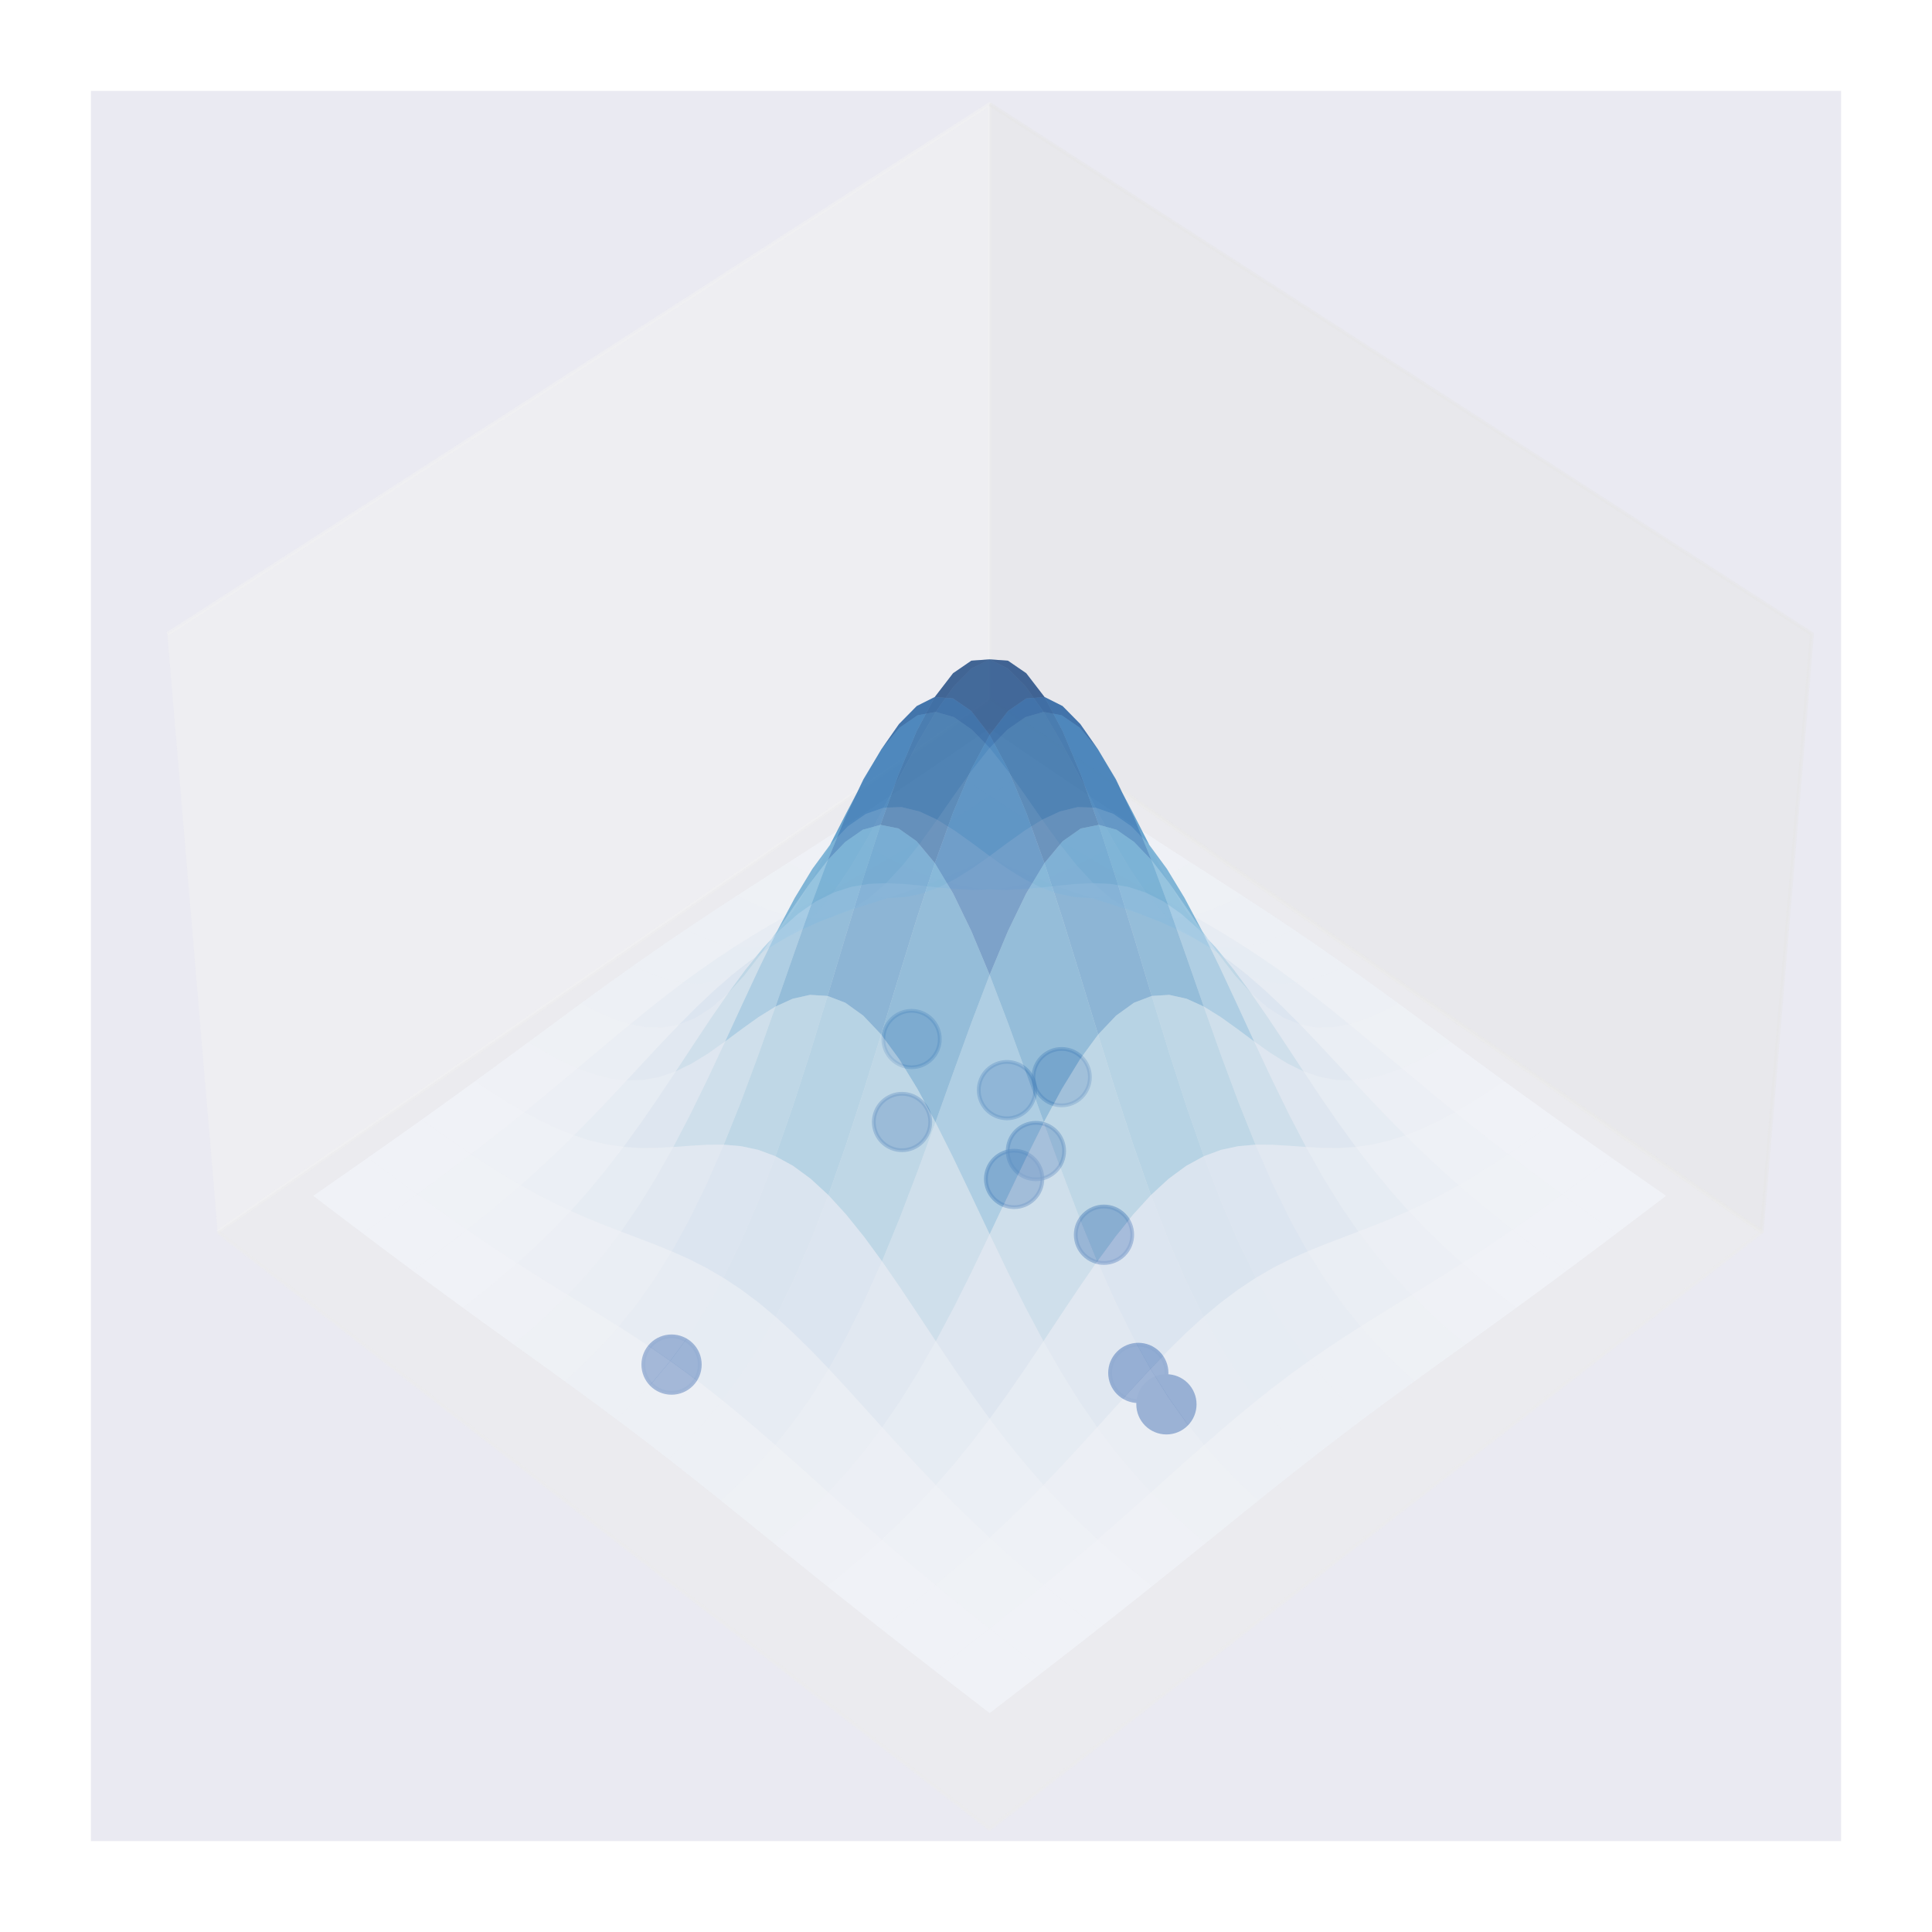 <?xml version="1.0" encoding="utf-8" standalone="no"?>
<!DOCTYPE svg PUBLIC "-//W3C//DTD SVG 1.1//EN"
  "http://www.w3.org/Graphics/SVG/1.1/DTD/svg11.dtd">
<svg xmlns:xlink="http://www.w3.org/1999/xlink" width="153pt" height="153pt" viewBox="0 0 153 153" xmlns="http://www.w3.org/2000/svg" version="1.1">
 <defs>
  <style type="text/css">*{stroke-linejoin: round; stroke-linecap: butt}</style>
 </defs>
 <g id="figure_1">
  <g id="patch_1">
   <path d="M 0 153 
L 153 153 
L 153 -0 
L 0 -0 
z
" style="fill: #ffffff"/>
  </g>
  <g id="patch_2">
   <path d="M 7.2 145.8 
L 145.8 145.8 
L 145.8 7.2 
L 7.2 7.2 
z
" style="fill: #eaeaf2"/>
  </g>
  <g id="pane3d_1">
   <g id="patch_3">
    <path d="M 17.237 97.553 
L 78.373 55.431 
L 78.373 8.239 
L 13.251 50.206 
" style="fill: #f2f2f2; opacity: 0.5; stroke: #f2f2f2; stroke-width: 0.3; stroke-linejoin: miter"/>
   </g>
  </g>
  <g id="pane3d_2">
   <g id="patch_4">
    <path d="M 78.373 55.431 
L 139.509 97.553 
L 143.495 50.206 
L 78.373 8.239 
" style="fill: #e6e6e6; opacity: 0.5; stroke: #e6e6e6; stroke-width: 0.3; stroke-linejoin: miter"/>
   </g>
  </g>
  <g id="pane3d_3">
   <g id="patch_5">
    <path d="M 17.237 97.553 
L 78.373 144.834 
L 139.509 97.553 
L 78.373 55.431 
" style="fill: #ececec; opacity: 0.5; stroke: #ececec; stroke-width: 0.3; stroke-linejoin: miter"/>
   </g>
  </g>
  <g id="grid3d_1"/>
  <g id="grid3d_2"/>
  <g id="grid3d_3"/>
  <g id="axis3d_1">
   <g id="line2d_1">
    <path d="M 17.237 97.553 
L 78.373 144.834 
" style="fill: none"/>
   </g>
  </g>
  <g id="axis3d_2">
   <g id="line2d_2">
    <path d="M 139.509 97.553 
L 78.373 144.834 
" style="fill: none"/>
   </g>
  </g>
  <g id="axis3d_3">
   <g id="line2d_3">
    <path d="M 139.509 97.553 
L 143.495 50.206 
" style="fill: none"/>
   </g>
  </g>
  <g id="axes_1">
   <g id="Path3DCollection_1">
    <defs>
     <path id="C0_0_73ad43ccae" d="M 0 2.236 
C 0.593 2.236 1.162 2 1.581 1.581 
C 2 1.162 2.236 0.593 2.236 -0 
C 2.236 -0.593 2 -1.162 1.581 -1.581 
C 1.162 -2 0.593 -2.236 0 -2.236 
C -0.593 -2.236 -1.162 -2 -1.581 -1.581 
C -2 -1.162 -2.236 -0.593 -2.236 0 
C -2.236 0.593 -2 1.162 -1.581 1.581 
C -1.162 2 -0.593 2.236 0 2.236 
z
"/>
    </defs>
    <g clip-path="url(#pce1b6ac46f)">
     <use xlink:href="#C0_0_73ad43ccae" x="72.189" y="82.285" style="fill: #4c72b0; fill-opacity: 0.3; stroke: #4c72b0; stroke-opacity: 0.3; stroke-width: 0.3"/>
    </g>
    <g clip-path="url(#pce1b6ac46f)">
     <use xlink:href="#C0_0_73ad43ccae" x="84.076" y="85.302" style="fill: #4c72b0; fill-opacity: 0.373; stroke: #4c72b0; stroke-opacity: 0.373; stroke-width: 0.3"/>
    </g>
    <g clip-path="url(#pce1b6ac46f)">
     <use xlink:href="#C0_0_73ad43ccae" x="79.745" y="86.329" style="fill: #4c72b0; fill-opacity: 0.398; stroke: #4c72b0; stroke-opacity: 0.398; stroke-width: 0.3"/>
    </g>
    <g clip-path="url(#pce1b6ac46f)">
     <use xlink:href="#C0_0_73ad43ccae" x="71.434" y="88.854" style="fill: #4c72b0; fill-opacity: 0.459; stroke: #4c72b0; stroke-opacity: 0.459; stroke-width: 0.3"/>
    </g>
    <g clip-path="url(#pce1b6ac46f)">
     <use xlink:href="#C0_0_73ad43ccae" x="82.036" y="91.155" style="fill: #4c72b0; fill-opacity: 0.515; stroke: #4c72b0; stroke-opacity: 0.515; stroke-width: 0.3"/>
    </g>
    <g clip-path="url(#pce1b6ac46f)">
     <use xlink:href="#C0_0_73ad43ccae" x="80.312" y="93.362" style="fill: #4c72b0; fill-opacity: 0.568; stroke: #4c72b0; stroke-opacity: 0.568; stroke-width: 0.3"/>
    </g>
    <g clip-path="url(#pce1b6ac46f)">
     <use xlink:href="#C0_0_73ad43ccae" x="87.427" y="97.782" style="fill: #4c72b0; fill-opacity: 0.675; stroke: #4c72b0; stroke-opacity: 0.675; stroke-width: 0.3"/>
    </g>
    <g clip-path="url(#pce1b6ac46f)">
     <use xlink:href="#C0_0_73ad43ccae" x="53.182" y="108.066" style="fill: #4c72b0; fill-opacity: 0.924; stroke: #4c72b0; stroke-opacity: 0.924; stroke-width: 0.3"/>
    </g>
    <g clip-path="url(#pce1b6ac46f)">
     <use xlink:href="#C0_0_73ad43ccae" x="90.146" y="108.725" style="fill: #4c72b0; fill-opacity: 0.94; stroke: #4c72b0; stroke-opacity: 0.94; stroke-width: 0.3"/>
    </g>
    <g clip-path="url(#pce1b6ac46f)">
     <use xlink:href="#C0_0_73ad43ccae" x="92.372" y="111.212" style="fill: #4c72b0; stroke: #4c72b0; stroke-width: 0.3"/>
    </g>
   </g>
   <g id="Poly3DCollection_1">
    <path d="M 74.436 60.374 
L 75.745 61.265 
L 77.057 62.15 
L 78.373 63.028 
L 79.689 62.15 
L 81.001 61.265 
L 82.31 60.374 
L 80.994 59.477 
L 79.682 58.579 
L 78.373 57.681 
L 77.064 58.579 
L 75.752 59.477 
z
" clip-path="url(#pce1b6ac46f)" style="fill: #f7fbff; fill-opacity: 0.5"/>
    <path d="M 70.469 63.05 
L 71.778 63.916 
L 73.09 64.764 
L 74.405 65.587 
L 75.731 64.749 
L 77.054 63.895 
L 78.373 63.028 
L 77.057 62.15 
L 75.745 61.265 
L 74.436 60.374 
L 73.117 61.269 
L 71.795 62.161 
z
" clip-path="url(#pce1b6ac46f)" style="fill: #f7fbff; fill-opacity: 0.5"/>
    <path d="M 78.373 63.028 
L 79.692 63.895 
L 81.015 64.749 
L 82.341 65.587 
L 83.656 64.764 
L 84.968 63.916 
L 86.277 63.05 
L 84.951 62.161 
L 83.629 61.269 
L 82.31 60.374 
L 81.001 61.265 
L 79.689 62.15 
z
" clip-path="url(#pce1b6ac46f)" style="fill: #f7fbff; fill-opacity: 0.5"/>
    <path d="M 66.471 65.691 
L 67.779 66.505 
L 69.09 67.278 
L 70.404 67.995 
L 71.741 67.211 
L 73.075 66.409 
L 74.405 65.587 
L 73.09 64.764 
L 71.778 63.916 
L 70.469 63.05 
L 69.14 63.935 
L 67.807 64.815 
z
" clip-path="url(#pce1b6ac46f)" style="fill: #f6faff; fill-opacity: 0.5"/>
    <path d="M 82.341 65.587 
L 83.671 66.409 
L 85.005 67.211 
L 86.342 67.995 
L 87.656 67.278 
L 88.967 66.505 
L 90.275 65.691 
L 88.938 64.815 
L 87.606 63.935 
L 86.277 63.05 
L 84.968 63.916 
L 83.656 64.764 
z
" clip-path="url(#pce1b6ac46f)" style="fill: #f6faff; fill-opacity: 0.5"/>
    <path d="M 74.405 65.587 
L 75.724 66.38 
L 77.047 67.136 
L 78.373 67.848 
L 79.699 67.136 
L 81.022 66.38 
L 82.341 65.587 
L 81.015 64.749 
L 79.692 63.895 
L 78.373 63.028 
L 77.054 63.895 
L 75.731 64.749 
z
" clip-path="url(#pce1b6ac46f)" style="fill: #f5fafe; fill-opacity: 0.5"/>
    <path d="M 86.342 67.995 
L 87.684 68.762 
L 89.03 69.515 
L 90.381 70.259 
L 91.692 69.697 
L 93 69.037 
L 94.305 68.301 
L 92.958 67.433 
L 91.615 66.564 
L 90.275 65.691 
L 88.967 66.505 
L 87.656 67.278 
z
" clip-path="url(#pce1b6ac46f)" style="fill: #f5f9fe; fill-opacity: 0.5"/>
    <path d="M 62.441 68.301 
L 63.746 69.037 
L 65.054 69.697 
L 66.365 70.259 
L 67.716 69.515 
L 69.062 68.762 
L 70.404 67.995 
L 69.09 67.278 
L 67.779 66.505 
L 66.471 65.691 
L 65.131 66.564 
L 63.788 67.433 
z
" clip-path="url(#pce1b6ac46f)" style="fill: #f5f9fe; fill-opacity: 0.5"/>
    <path d="M 70.404 67.995 
L 71.721 68.645 
L 73.042 69.213 
L 74.367 69.685 
L 75.707 69.125 
L 77.042 68.512 
L 78.373 67.848 
L 77.047 67.136 
L 75.724 66.38 
L 74.405 65.587 
L 73.075 66.409 
L 71.741 67.211 
z
" clip-path="url(#pce1b6ac46f)" style="fill: #f3f8fe; fill-opacity: 0.5"/>
    <path d="M 78.373 67.848 
L 79.704 68.512 
L 81.039 69.125 
L 82.379 69.685 
L 83.704 69.213 
L 85.025 68.645 
L 86.342 67.995 
L 85.005 67.211 
L 83.671 66.409 
L 82.341 65.587 
L 81.022 66.38 
L 79.699 67.136 
z
" clip-path="url(#pce1b6ac46f)" style="fill: #f3f8fe; fill-opacity: 0.5"/>
    <path d="M 90.381 70.259 
L 91.735 71.001 
L 93.094 71.748 
L 94.456 72.51 
L 95.762 72.113 
L 97.066 71.573 
L 98.368 70.92 
L 97.01 70.042 
L 95.656 69.169 
L 94.305 68.301 
L 93 69.037 
L 91.692 69.697 
z
" clip-path="url(#pce1b6ac46f)" style="fill: #f2f8fd; fill-opacity: 0.5"/>
    <path d="M 58.378 70.92 
L 59.68 71.573 
L 60.984 72.113 
L 62.29 72.51 
L 63.652 71.748 
L 65.011 71.001 
L 66.365 70.259 
L 65.054 69.697 
L 63.746 69.037 
L 62.441 68.301 
L 61.09 69.169 
L 59.735 70.042 
z
" clip-path="url(#pce1b6ac46f)" style="fill: #f2f8fd; fill-opacity: 0.5"/>
    <path d="M 66.365 70.259 
L 67.679 70.699 
L 68.996 70.992 
L 70.316 71.114 
L 71.672 70.669 
L 73.022 70.197 
L 74.367 69.685 
L 73.042 69.213 
L 71.721 68.645 
L 70.404 67.995 
L 69.062 68.762 
L 67.716 69.515 
z
" clip-path="url(#pce1b6ac46f)" style="fill: #eef5fc; fill-opacity: 0.5"/>
    <path d="M 82.379 69.685 
L 83.724 70.197 
L 85.074 70.669 
L 86.43 71.114 
L 87.75 70.992 
L 89.067 70.699 
L 90.381 70.259 
L 89.03 69.515 
L 87.684 68.762 
L 86.342 67.995 
L 85.025 68.645 
L 83.704 69.213 
z
" clip-path="url(#pce1b6ac46f)" style="fill: #eef5fc; fill-opacity: 0.5"/>
    <path d="M 74.367 69.685 
L 75.697 70.051 
L 77.032 70.303 
L 78.373 70.44 
L 79.714 70.303 
L 81.049 70.051 
L 82.379 69.685 
L 81.039 69.125 
L 79.704 68.512 
L 78.373 67.848 
L 77.042 68.512 
L 75.707 69.125 
z
" clip-path="url(#pce1b6ac46f)" style="fill: #edf4fc; fill-opacity: 0.5"/>
    <path d="M 94.456 72.51 
L 95.822 73.296 
L 97.192 74.115 
L 98.564 74.976 
L 99.864 74.687 
L 101.163 74.223 
L 102.462 73.623 
L 101.094 72.708 
L 99.73 71.808 
L 98.368 70.92 
L 97.066 71.573 
L 95.762 72.113 
z
" clip-path="url(#pce1b6ac46f)" style="fill: #f1f7fd; fill-opacity: 0.5"/>
    <path d="M 54.284 73.623 
L 55.583 74.223 
L 56.882 74.687 
L 58.182 74.976 
L 59.554 74.115 
L 60.924 73.296 
L 62.29 72.51 
L 60.984 72.113 
L 59.68 71.573 
L 58.378 70.92 
L 57.016 71.808 
L 55.652 72.708 
z
" clip-path="url(#pce1b6ac46f)" style="fill: #f1f7fd; fill-opacity: 0.5"/>
    <path d="M 62.29 72.51 
L 63.597 72.726 
L 64.906 72.725 
L 66.218 72.471 
L 67.589 71.992 
L 68.955 71.547 
L 70.316 71.114 
L 68.996 70.992 
L 67.679 70.699 
L 66.365 70.259 
L 65.011 71.001 
L 63.652 71.748 
z
" clip-path="url(#pce1b6ac46f)" style="fill: #eaf2fb; fill-opacity: 0.5"/>
    <path d="M 86.43 71.114 
L 87.791 71.547 
L 89.157 71.992 
L 90.528 72.471 
L 91.84 72.725 
L 93.149 72.726 
L 94.456 72.51 
L 93.094 71.748 
L 91.735 71.001 
L 90.381 70.259 
L 89.067 70.699 
L 87.75 70.992 
z
" clip-path="url(#pce1b6ac46f)" style="fill: #eaf2fb; fill-opacity: 0.5"/>
    <path d="M 70.316 71.114 
L 71.642 71.043 
L 72.972 70.768 
L 74.309 70.286 
L 75.671 70.41 
L 77.026 70.47 
L 78.373 70.44 
L 77.032 70.303 
L 75.697 70.051 
L 74.367 69.685 
L 73.022 70.197 
L 71.672 70.669 
z
" clip-path="url(#pce1b6ac46f)" style="fill: #e3eef9; fill-opacity: 0.5"/>
    <path d="M 78.373 70.44 
L 79.72 70.47 
L 81.075 70.41 
L 82.436 70.286 
L 83.774 70.768 
L 85.104 71.043 
L 86.43 71.114 
L 85.074 70.669 
L 83.724 70.197 
L 82.379 69.685 
L 81.049 70.051 
L 79.714 70.303 
z
" clip-path="url(#pce1b6ac46f)" style="fill: #e3eef9; fill-opacity: 0.5"/>
    <path d="M 50.162 76.469 
L 51.459 77.076 
L 52.755 77.547 
L 54.051 77.843 
L 55.43 76.838 
L 56.807 75.882 
L 58.182 74.976 
L 56.882 74.687 
L 55.583 74.223 
L 54.284 73.623 
L 52.913 74.554 
L 51.539 75.503 
z
" clip-path="url(#pce1b6ac46f)" style="fill: #f0f6fd; fill-opacity: 0.5"/>
    <path d="M 98.564 74.976 
L 99.939 75.882 
L 101.316 76.838 
L 102.695 77.843 
L 103.991 77.547 
L 105.287 77.076 
L 106.584 76.469 
L 105.207 75.503 
L 103.833 74.554 
L 102.462 73.623 
L 101.163 74.223 
L 99.864 74.687 
z
" clip-path="url(#pce1b6ac46f)" style="fill: #f0f6fd; fill-opacity: 0.5"/>
    <path d="M 58.182 74.976 
L 59.482 75.046 
L 60.782 74.852 
L 62.082 74.351 
L 63.464 73.628 
L 64.843 73.008 
L 66.218 72.471 
L 64.906 72.725 
L 63.597 72.726 
L 62.29 72.51 
L 60.924 73.296 
L 59.554 74.115 
z
" clip-path="url(#pce1b6ac46f)" style="fill: #e5eff9; fill-opacity: 0.5"/>
    <path d="M 90.528 72.471 
L 91.903 73.008 
L 93.282 73.628 
L 94.664 74.351 
L 95.964 74.852 
L 97.264 75.046 
L 98.564 74.976 
L 97.192 74.115 
L 95.822 73.296 
L 94.456 72.51 
L 93.149 72.726 
L 91.84 72.725 
z
" clip-path="url(#pce1b6ac46f)" style="fill: #e5eff9; fill-opacity: 0.5"/>
    <path d="M 46.014 79.458 
L 47.311 80.132 
L 48.607 80.695 
L 49.903 81.113 
L 51.287 79.987 
L 52.67 78.895 
L 54.051 77.843 
L 52.755 77.547 
L 51.459 77.076 
L 50.162 76.469 
L 48.782 77.451 
L 47.399 78.449 
z
" clip-path="url(#pce1b6ac46f)" style="fill: #f1f7fd; fill-opacity: 0.5"/>
    <path d="M 102.695 77.843 
L 104.076 78.895 
L 105.458 79.987 
L 106.843 81.113 
L 108.139 80.695 
L 109.435 80.132 
L 110.732 79.458 
L 109.346 78.449 
L 107.964 77.451 
L 106.584 76.469 
L 105.287 77.076 
L 103.991 77.547 
z
" clip-path="url(#pce1b6ac46f)" style="fill: #f1f7fd; fill-opacity: 0.5"/>
    <path d="M 66.218 72.471 
L 67.533 71.933 
L 68.853 71.091 
L 70.18 69.94 
L 71.563 70.002 
L 72.94 70.135 
L 74.309 70.286 
L 72.972 70.768 
L 71.642 71.043 
L 70.316 71.114 
L 68.955 71.547 
L 67.589 71.992 
z
" clip-path="url(#pce1b6ac46f)" style="fill: #d8e7f5; fill-opacity: 0.5"/>
    <path d="M 82.436 70.286 
L 83.806 70.135 
L 85.183 70.002 
L 86.566 69.94 
L 87.893 71.091 
L 89.213 71.933 
L 90.528 72.471 
L 89.157 71.992 
L 87.791 71.547 
L 86.43 71.114 
L 85.104 71.043 
L 83.774 70.768 
z
" clip-path="url(#pce1b6ac46f)" style="fill: #d8e7f5; fill-opacity: 0.5"/>
    <path d="M 41.839 82.532 
L 43.137 83.304 
L 44.437 84 
L 45.736 84.599 
L 47.127 83.428 
L 48.516 82.263 
L 49.903 81.113 
L 48.607 80.695 
L 47.311 80.132 
L 46.014 79.458 
L 44.625 80.477 
L 43.234 81.503 
z
" clip-path="url(#pce1b6ac46f)" style="fill: #f2f8fd; fill-opacity: 0.5"/>
    <path d="M 106.843 81.113 
L 108.23 82.263 
L 109.619 83.428 
L 111.01 84.599 
L 112.309 84 
L 113.609 83.304 
L 114.907 82.532 
L 113.512 81.503 
L 112.121 80.477 
L 110.732 79.458 
L 109.435 80.132 
L 108.139 80.695 
z
" clip-path="url(#pce1b6ac46f)" style="fill: #f2f8fd; fill-opacity: 0.5"/>
    <path d="M 54.051 77.843 
L 55.346 77.921 
L 56.639 77.735 
L 57.931 77.24 
L 59.315 76.153 
L 60.699 75.189 
L 62.082 74.351 
L 60.782 74.852 
L 59.482 75.046 
L 58.182 74.976 
L 56.807 75.882 
L 55.43 76.838 
z
" clip-path="url(#pce1b6ac46f)" style="fill: #e3eef9; fill-opacity: 0.5"/>
    <path d="M 94.664 74.351 
L 96.047 75.189 
L 97.431 76.153 
L 98.815 77.24 
L 100.107 77.735 
L 101.4 77.921 
L 102.695 77.843 
L 101.316 76.838 
L 99.939 75.882 
L 98.564 74.976 
L 97.264 75.046 
L 95.964 74.852 
z
" clip-path="url(#pce1b6ac46f)" style="fill: #e3eef9; fill-opacity: 0.5"/>
    <path d="M 74.309 70.286 
L 75.655 69.608 
L 77.009 68.764 
L 78.373 67.799 
L 79.737 68.764 
L 81.091 69.608 
L 82.436 70.286 
L 81.075 70.41 
L 79.72 70.47 
L 78.373 70.44 
L 77.026 70.47 
L 75.671 70.41 
z
" clip-path="url(#pce1b6ac46f)" style="fill: #d2e3f3; fill-opacity: 0.5"/>
    <path d="M 37.633 85.616 
L 38.934 86.481 
L 40.237 87.304 
L 41.541 88.073 
L 42.943 86.927 
L 44.341 85.767 
L 45.736 84.599 
L 44.437 84 
L 43.137 83.304 
L 41.839 82.532 
L 40.44 83.562 
L 39.038 84.59 
z
" clip-path="url(#pce1b6ac46f)" style="fill: #f5f9fe; fill-opacity: 0.5"/>
    <path d="M 111.01 84.599 
L 112.405 85.767 
L 113.803 86.927 
L 115.205 88.073 
L 116.509 87.304 
L 117.812 86.481 
L 119.113 85.616 
L 117.708 84.59 
L 116.306 83.562 
L 114.907 82.532 
L 113.609 83.304 
L 112.309 84 
z
" clip-path="url(#pce1b6ac46f)" style="fill: #f5f9fe; fill-opacity: 0.5"/>
    <path d="M 49.903 81.113 
L 51.197 81.351 
L 52.49 81.372 
L 53.781 81.14 
L 55.164 79.751 
L 56.547 78.445 
L 57.931 77.24 
L 56.639 77.735 
L 55.346 77.921 
L 54.051 77.843 
L 52.67 78.895 
L 51.287 79.987 
z
" clip-path="url(#pce1b6ac46f)" style="fill: #e5eff9; fill-opacity: 0.5"/>
    <path d="M 98.815 77.24 
L 100.199 78.445 
L 101.582 79.751 
L 102.965 81.14 
L 104.256 81.372 
L 105.549 81.351 
L 106.843 81.113 
L 105.458 79.987 
L 104.076 78.895 
L 102.695 77.843 
L 101.4 77.921 
L 100.107 77.735 
z
" clip-path="url(#pce1b6ac46f)" style="fill: #e5eff9; fill-opacity: 0.5"/>
    <path d="M 62.082 74.351 
L 63.385 73.503 
L 64.69 72.285 
L 66 70.689 
L 67.397 70.236 
L 68.79 70 
L 70.18 69.94 
L 68.853 71.091 
L 67.533 71.933 
L 66.218 72.471 
L 64.843 73.008 
L 63.464 73.628 
z
" clip-path="url(#pce1b6ac46f)" style="fill: #cee0f2; fill-opacity: 0.5"/>
    <path d="M 86.566 69.94 
L 87.956 70 
L 89.349 70.236 
L 90.746 70.689 
L 92.056 72.285 
L 93.361 73.503 
L 94.664 74.351 
L 93.282 73.628 
L 91.903 73.008 
L 90.528 72.471 
L 89.213 71.933 
L 87.893 71.091 
z
" clip-path="url(#pce1b6ac46f)" style="fill: #cee0f2; fill-opacity: 0.5"/>
    <path d="M 102.965 81.14 
L 104.349 82.588 
L 105.732 84.071 
L 107.118 85.564 
L 108.414 85.405 
L 109.712 85.076 
L 111.01 84.599 
L 109.619 83.428 
L 108.23 82.263 
L 106.843 81.113 
L 105.549 81.351 
L 104.256 81.372 
z
" clip-path="url(#pce1b6ac46f)" style="fill: #eaf2fb; fill-opacity: 0.5"/>
    <path d="M 45.736 84.599 
L 47.034 85.076 
L 48.332 85.405 
L 49.628 85.564 
L 51.013 84.071 
L 52.397 82.588 
L 53.781 81.14 
L 52.49 81.372 
L 51.197 81.351 
L 49.903 81.113 
L 48.516 82.263 
L 47.127 83.428 
z
" clip-path="url(#pce1b6ac46f)" style="fill: #eaf2fb; fill-opacity: 0.5"/>
    <path d="M 115.205 88.073 
L 116.611 89.201 
L 118.021 90.312 
L 119.435 91.404 
L 120.743 90.515 
L 122.049 89.602 
L 123.353 88.671 
L 121.936 87.657 
L 120.523 86.639 
L 119.113 85.616 
L 117.812 86.481 
L 116.509 87.304 
z
" clip-path="url(#pce1b6ac46f)" style="fill: #f6faff; fill-opacity: 0.5"/>
    <path d="M 33.393 88.671 
L 34.697 89.602 
L 36.003 90.515 
L 37.311 91.404 
L 38.725 90.312 
L 40.135 89.201 
L 41.541 88.073 
L 40.237 87.304 
L 38.934 86.481 
L 37.633 85.616 
L 36.223 86.639 
L 34.81 87.657 
z
" clip-path="url(#pce1b6ac46f)" style="fill: #f6faff; fill-opacity: 0.5"/>
    <path d="M 41.541 88.073 
L 42.846 88.774 
L 44.151 89.393 
L 45.457 89.917 
L 46.851 88.502 
L 48.241 87.047 
L 49.628 85.564 
L 48.332 85.405 
L 47.034 85.076 
L 45.736 84.599 
L 44.341 85.767 
L 42.943 86.927 
z
" clip-path="url(#pce1b6ac46f)" style="fill: #eef5fc; fill-opacity: 0.5"/>
    <path d="M 107.118 85.564 
L 108.505 87.047 
L 109.895 88.502 
L 111.289 89.917 
L 112.595 89.393 
L 113.9 88.774 
L 115.205 88.073 
L 113.803 86.927 
L 112.405 85.767 
L 111.01 84.599 
L 109.712 85.076 
L 108.414 85.405 
z
" clip-path="url(#pce1b6ac46f)" style="fill: #eef5fc; fill-opacity: 0.5"/>
    <path d="M 29.118 91.692 
L 30.423 92.663 
L 31.731 93.628 
L 33.042 94.586 
L 34.469 93.538 
L 35.892 92.479 
L 37.311 91.404 
L 36.003 90.515 
L 34.697 89.602 
L 33.393 88.671 
L 31.972 89.681 
L 30.547 90.688 
z
" clip-path="url(#pce1b6ac46f)" style="fill: #f7fbff; fill-opacity: 0.5"/>
    <path d="M 119.435 91.404 
L 120.854 92.479 
L 122.277 93.538 
L 123.704 94.586 
L 125.015 93.628 
L 126.323 92.663 
L 127.628 91.692 
L 126.199 90.688 
L 124.774 89.681 
L 123.353 88.671 
L 122.049 89.602 
L 120.743 90.515 
z
" clip-path="url(#pce1b6ac46f)" style="fill: #f7fbff; fill-opacity: 0.5"/>
    <path d="M 70.18 69.94 
L 71.515 68.495 
L 72.86 66.798 
L 74.217 64.916 
L 75.613 65.788 
L 76.998 66.78 
L 78.373 67.799 
L 77.009 68.764 
L 75.655 69.608 
L 74.309 70.286 
L 72.94 70.135 
L 71.563 70.002 
z
" clip-path="url(#pce1b6ac46f)" style="fill: #b5d4e9; fill-opacity: 0.5"/>
    <path d="M 78.373 67.799 
L 79.748 66.78 
L 81.133 65.788 
L 82.529 64.916 
L 83.886 66.798 
L 85.231 68.495 
L 86.566 69.94 
L 85.183 70.002 
L 83.806 70.135 
L 82.436 70.286 
L 81.091 69.608 
L 79.737 68.764 
z
" clip-path="url(#pce1b6ac46f)" style="fill: #b5d4e9; fill-opacity: 0.5"/>
    <path d="M 57.931 77.24 
L 59.223 76.401 
L 60.516 75.19 
L 61.812 73.601 
L 63.206 72.363 
L 64.603 71.392 
L 66 70.689 
L 64.69 72.285 
L 63.385 73.503 
L 62.082 74.351 
L 60.699 75.189 
L 59.315 76.153 
z
" clip-path="url(#pce1b6ac46f)" style="fill: #cadef0; fill-opacity: 0.5"/>
    <path d="M 90.746 70.689 
L 92.143 71.392 
L 93.54 72.363 
L 94.934 73.601 
L 96.23 75.19 
L 97.523 76.401 
L 98.815 77.24 
L 97.431 76.153 
L 96.047 75.189 
L 94.664 74.351 
L 93.361 73.503 
L 92.056 72.285 
z
" clip-path="url(#pce1b6ac46f)" style="fill: #cadef0; fill-opacity: 0.5"/>
    <path d="M 37.311 91.404 
L 38.621 92.262 
L 39.933 93.084 
L 41.247 93.863 
L 42.655 92.599 
L 44.058 91.284 
L 45.457 89.917 
L 44.151 89.393 
L 42.846 88.774 
L 41.541 88.073 
L 40.135 89.201 
L 38.725 90.312 
z
" clip-path="url(#pce1b6ac46f)" style="fill: #f3f8fe; fill-opacity: 0.5"/>
    <path d="M 111.289 89.917 
L 112.688 91.284 
L 114.091 92.599 
L 115.499 93.863 
L 116.813 93.084 
L 118.125 92.262 
L 119.435 91.404 
L 118.021 90.312 
L 116.611 89.201 
L 115.205 88.073 
L 113.9 88.774 
L 112.595 89.393 
z
" clip-path="url(#pce1b6ac46f)" style="fill: #f3f8fe; fill-opacity: 0.5"/>
    <path d="M 53.781 81.14 
L 55.07 80.625 
L 56.359 79.805 
L 57.65 78.677 
L 59.033 76.796 
L 60.42 75.089 
L 61.812 73.601 
L 60.516 75.19 
L 59.223 76.401 
L 57.931 77.24 
L 56.547 78.445 
L 55.164 79.751 
z
" clip-path="url(#pce1b6ac46f)" style="fill: #cee0f2; fill-opacity: 0.5"/>
    <path d="M 94.934 73.601 
L 96.326 75.089 
L 97.713 76.796 
L 99.096 78.677 
L 100.387 79.805 
L 101.676 80.625 
L 102.965 81.14 
L 101.582 79.751 
L 100.199 78.445 
L 98.815 77.24 
L 97.523 76.401 
L 96.23 75.19 
z
" clip-path="url(#pce1b6ac46f)" style="fill: #cee0f2; fill-opacity: 0.5"/>
    <path d="M 123.704 94.586 
L 125.136 95.623 
L 126.572 96.652 
L 128.012 97.676 
L 129.324 96.684 
L 130.633 95.692 
L 131.938 94.7 
L 130.497 93.698 
L 129.061 92.696 
L 127.628 91.692 
L 126.323 92.663 
L 125.015 93.628 
z
" clip-path="url(#pce1b6ac46f)" style="fill: #f7fbff; fill-opacity: 0.5"/>
    <path d="M 24.808 94.7 
L 26.113 95.692 
L 27.422 96.684 
L 28.733 97.676 
L 30.174 96.652 
L 31.61 95.623 
L 33.042 94.586 
L 31.731 93.628 
L 30.423 92.663 
L 29.118 91.692 
L 27.685 92.696 
L 26.249 93.698 
z
" clip-path="url(#pce1b6ac46f)" style="fill: #f7fbff; fill-opacity: 0.5"/>
    <path d="M 33.042 94.586 
L 34.355 95.533 
L 35.671 96.468 
L 36.99 97.387 
L 38.414 96.251 
L 39.833 95.079 
L 41.247 93.863 
L 39.933 93.084 
L 38.621 92.262 
L 37.311 91.404 
L 35.892 92.479 
L 34.469 93.538 
z
" clip-path="url(#pce1b6ac46f)" style="fill: #f5fafe; fill-opacity: 0.5"/>
    <path d="M 115.499 93.863 
L 116.913 95.079 
L 118.332 96.251 
L 119.756 97.387 
L 121.075 96.468 
L 122.391 95.533 
L 123.704 94.586 
L 122.277 93.538 
L 120.854 92.479 
L 119.435 91.404 
L 118.125 92.262 
L 116.813 93.084 
z
" clip-path="url(#pce1b6ac46f)" style="fill: #f5fafe; fill-opacity: 0.5"/>
    <path d="M 49.628 85.564 
L 50.924 85.531 
L 52.219 85.293 
L 53.515 84.848 
L 54.892 82.755 
L 56.269 80.681 
L 57.65 78.677 
L 56.359 79.805 
L 55.07 80.625 
L 53.781 81.14 
L 52.397 82.588 
L 51.013 84.071 
z
" clip-path="url(#pce1b6ac46f)" style="fill: #d8e7f5; fill-opacity: 0.5"/>
    <path d="M 99.096 78.677 
L 100.476 80.681 
L 101.854 82.755 
L 103.231 84.848 
L 104.527 85.293 
L 105.822 85.531 
L 107.118 85.564 
L 105.732 84.071 
L 104.349 82.588 
L 102.965 81.14 
L 101.676 80.625 
L 100.387 79.805 
z
" clip-path="url(#pce1b6ac46f)" style="fill: #d8e7f5; fill-opacity: 0.5"/>
    <path d="M 45.457 89.917 
L 46.763 90.334 
L 48.069 90.639 
L 49.377 90.829 
L 50.759 88.917 
L 52.138 86.915 
L 53.515 84.848 
L 52.219 85.293 
L 50.924 85.531 
L 49.628 85.564 
L 48.241 87.047 
L 46.851 88.502 
z
" clip-path="url(#pce1b6ac46f)" style="fill: #e3eef9; fill-opacity: 0.5"/>
    <path d="M 103.231 84.848 
L 104.608 86.915 
L 105.987 88.917 
L 107.369 90.829 
L 108.677 90.639 
L 109.983 90.334 
L 111.289 89.917 
L 109.895 88.502 
L 108.505 87.047 
L 107.118 85.564 
L 105.822 85.531 
L 104.527 85.293 
z
" clip-path="url(#pce1b6ac46f)" style="fill: #e3eef9; fill-opacity: 0.5"/>
    <path d="M 41.247 93.863 
L 42.562 94.594 
L 43.88 95.273 
L 45.199 95.901 
L 46.598 94.324 
L 47.99 92.633 
L 49.377 90.829 
L 48.069 90.639 
L 46.763 90.334 
L 45.457 89.917 
L 44.058 91.284 
L 42.655 92.599 
z
" clip-path="url(#pce1b6ac46f)" style="fill: #edf4fc; fill-opacity: 0.5"/>
    <path d="M 107.369 90.829 
L 108.756 92.633 
L 110.148 94.324 
L 111.547 95.901 
L 112.866 95.273 
L 114.184 94.594 
L 115.499 93.863 
L 114.091 92.599 
L 112.688 91.284 
L 111.289 89.917 
L 109.983 90.334 
L 108.677 90.639 
z
" clip-path="url(#pce1b6ac46f)" style="fill: #edf4fc; fill-opacity: 0.5"/>
    <path d="M 28.733 97.676 
L 30.048 98.666 
L 31.366 99.653 
L 32.688 100.638 
L 34.127 99.574 
L 35.561 98.493 
L 36.99 97.387 
L 35.671 96.468 
L 34.355 95.533 
L 33.042 94.586 
L 31.61 95.623 
L 30.174 96.652 
z
" clip-path="url(#pce1b6ac46f)" style="fill: #f7fbff; fill-opacity: 0.5"/>
    <path d="M 119.756 97.387 
L 121.185 98.493 
L 122.619 99.574 
L 124.058 100.638 
L 125.38 99.653 
L 126.698 98.666 
L 128.012 97.676 
L 126.572 96.652 
L 125.136 95.623 
L 123.704 94.586 
L 122.391 95.533 
L 121.075 96.468 
z
" clip-path="url(#pce1b6ac46f)" style="fill: #f7fbff; fill-opacity: 0.5"/>
    <path d="M 36.99 97.387 
L 38.312 98.29 
L 39.636 99.174 
L 40.963 100.04 
L 42.382 98.747 
L 43.794 97.371 
L 45.199 95.901 
L 43.88 95.273 
L 42.562 94.594 
L 41.247 93.863 
L 39.833 95.079 
L 38.414 96.251 
z
" clip-path="url(#pce1b6ac46f)" style="fill: #f3f8fe; fill-opacity: 0.5"/>
    <path d="M 111.547 95.901 
L 112.952 97.371 
L 114.364 98.747 
L 115.783 100.04 
L 117.11 99.174 
L 118.434 98.29 
L 119.756 97.387 
L 118.332 96.251 
L 116.913 95.079 
L 115.499 93.863 
L 114.184 94.594 
L 112.866 95.273 
z
" clip-path="url(#pce1b6ac46f)" style="fill: #f3f8fe; fill-opacity: 0.5"/>
    <path d="M 82.529 64.916 
L 83.933 64.261 
L 85.345 63.916 
L 86.76 63.961 
L 88.1 66.462 
L 89.428 68.732 
L 90.746 70.689 
L 89.349 70.236 
L 87.956 70 
L 86.566 69.94 
L 85.231 68.495 
L 83.886 66.798 
z
" clip-path="url(#pce1b6ac46f)" style="fill: #94c4df; fill-opacity: 0.5"/>
    <path d="M 66 70.689 
L 67.318 68.732 
L 68.646 66.462 
L 69.986 63.961 
L 71.401 63.916 
L 72.813 64.261 
L 74.217 64.916 
L 72.86 66.798 
L 71.515 68.495 
L 70.18 69.94 
L 68.79 70 
L 67.397 70.236 
z
" clip-path="url(#pce1b6ac46f)" style="fill: #94c4df; fill-opacity: 0.5"/>
    <path d="M 32.688 100.638 
L 34.012 101.619 
L 35.34 102.596 
L 36.67 103.569 
L 38.107 102.438 
L 39.538 101.266 
L 40.963 100.04 
L 39.636 99.174 
L 38.312 98.29 
L 36.99 97.387 
L 35.561 98.493 
L 34.127 99.574 
z
" clip-path="url(#pce1b6ac46f)" style="fill: #f6faff; fill-opacity: 0.5"/>
    <path d="M 115.783 100.04 
L 117.208 101.266 
L 118.639 102.438 
L 120.075 103.569 
L 121.406 102.596 
L 122.734 101.619 
L 124.058 100.638 
L 122.619 99.574 
L 121.185 98.493 
L 119.756 97.387 
L 118.434 98.29 
L 117.11 99.174 
z
" clip-path="url(#pce1b6ac46f)" style="fill: #f6faff; fill-opacity: 0.5"/>
    <path d="M 45.199 95.901 
L 46.521 96.481 
L 47.846 97.021 
L 49.176 97.533 
L 50.564 95.506 
L 51.945 93.274 
L 53.319 90.834 
L 52.001 90.905 
L 50.687 90.912 
L 49.377 90.829 
L 47.99 92.633 
L 46.598 94.324 
z
" clip-path="url(#pce1b6ac46f)" style="fill: #e3eef9; fill-opacity: 0.5"/>
    <path d="M 103.427 90.834 
L 104.801 93.274 
L 106.182 95.506 
L 107.57 97.533 
L 108.9 97.021 
L 110.225 96.481 
L 111.547 95.901 
L 110.148 94.324 
L 108.756 92.633 
L 107.369 90.829 
L 106.059 90.912 
L 104.745 90.905 
z
" clip-path="url(#pce1b6ac46f)" style="fill: #e3eef9; fill-opacity: 0.5"/>
    <path d="M 74.217 64.916 
L 75.588 62.945 
L 76.973 61.005 
L 78.373 59.236 
L 79.773 61.005 
L 81.158 62.945 
L 82.529 64.916 
L 81.133 65.788 
L 79.748 66.78 
L 78.373 67.799 
L 76.998 66.78 
L 75.613 65.788 
z
" clip-path="url(#pce1b6ac46f)" style="fill: #74b3d8; fill-opacity: 0.5"/>
    <path d="M 49.377 90.829 
L 50.687 90.912 
L 52.001 90.905 
L 53.319 90.834 
L 54.69 88.199 
L 56.058 85.398 
L 57.426 82.476 
L 56.116 83.402 
L 54.814 84.209 
L 53.515 84.848 
L 52.138 86.915 
L 50.759 88.917 
z
" clip-path="url(#pce1b6ac46f)" style="fill: #d2e3f3; fill-opacity: 0.5"/>
    <path d="M 99.32 82.476 
L 100.688 85.398 
L 102.056 88.199 
L 103.427 90.834 
L 104.745 90.905 
L 106.059 90.912 
L 107.369 90.829 
L 105.987 88.917 
L 104.608 86.915 
L 103.231 84.848 
L 101.932 84.209 
L 100.63 83.402 
z
" clip-path="url(#pce1b6ac46f)" style="fill: #d2e3f3; fill-opacity: 0.5"/>
    <path d="M 107.57 97.533 
L 108.966 99.37 
L 110.37 101.035 
L 111.782 102.552 
L 113.119 101.725 
L 114.453 100.89 
L 115.783 100.04 
L 114.364 98.747 
L 112.952 97.371 
L 111.547 95.901 
L 110.225 96.481 
L 108.9 97.021 
z
" clip-path="url(#pce1b6ac46f)" style="fill: #eef5fc; fill-opacity: 0.5"/>
    <path d="M 40.963 100.04 
L 42.293 100.89 
L 43.627 101.725 
L 44.964 102.552 
L 46.376 101.035 
L 47.78 99.37 
L 49.176 97.533 
L 47.846 97.021 
L 46.521 96.481 
L 45.199 95.901 
L 43.794 97.371 
L 42.382 98.747 
z
" clip-path="url(#pce1b6ac46f)" style="fill: #eef5fc; fill-opacity: 0.5"/>
    <path d="M 61.812 73.601 
L 63.113 71.652 
L 64.422 69.39 
L 65.742 66.896 
L 67.153 65.436 
L 68.569 64.458 
L 69.986 63.961 
L 68.646 66.462 
L 67.318 68.732 
L 66 70.689 
L 64.603 71.392 
L 63.206 72.363 
z
" clip-path="url(#pce1b6ac46f)" style="fill: #84bcdb; fill-opacity: 0.5"/>
    <path d="M 86.76 63.961 
L 88.177 64.458 
L 89.592 65.436 
L 91.004 66.896 
L 92.324 69.39 
L 93.633 71.652 
L 94.934 73.601 
L 93.54 72.363 
L 92.143 71.392 
L 90.746 70.689 
L 89.428 68.732 
L 88.1 66.462 
z
" clip-path="url(#pce1b6ac46f)" style="fill: #84bcdb; fill-opacity: 0.5"/>
    <path d="M 53.515 84.848 
L 54.814 84.209 
L 56.116 83.402 
L 57.426 82.476 
L 58.796 79.5 
L 60.171 76.551 
L 61.552 73.721 
L 60.243 75.581 
L 58.943 77.255 
L 57.65 78.677 
L 56.269 80.681 
L 54.892 82.755 
z
" clip-path="url(#pce1b6ac46f)" style="fill: #b5d4e9; fill-opacity: 0.5"/>
    <path d="M 95.194 73.721 
L 96.575 76.551 
L 97.95 79.5 
L 99.32 82.476 
L 100.63 83.402 
L 101.932 84.209 
L 103.231 84.848 
L 101.854 82.755 
L 100.476 80.681 
L 99.096 78.677 
L 97.803 77.255 
L 96.503 75.581 
z
" clip-path="url(#pce1b6ac46f)" style="fill: #b5d4e9; fill-opacity: 0.5"/>
    <path d="M 36.67 103.569 
L 38.005 104.538 
L 39.342 105.505 
L 40.683 106.471 
L 42.117 105.247 
L 43.544 103.949 
L 44.964 102.552 
L 43.627 101.725 
L 42.293 100.89 
L 40.963 100.04 
L 39.538 101.266 
L 38.107 102.438 
z
" clip-path="url(#pce1b6ac46f)" style="fill: #f5f9fe; fill-opacity: 0.5"/>
    <path d="M 111.782 102.552 
L 113.202 103.949 
L 114.629 105.247 
L 116.063 106.471 
L 117.404 105.505 
L 118.741 104.538 
L 120.075 103.569 
L 118.639 102.438 
L 117.208 101.266 
L 115.783 100.04 
L 114.453 100.89 
L 113.119 101.725 
z
" clip-path="url(#pce1b6ac46f)" style="fill: #f5f9fe; fill-opacity: 0.5"/>
    <path d="M 57.65 78.677 
L 58.943 77.255 
L 60.243 75.581 
L 61.552 73.721 
L 62.941 71.109 
L 64.338 68.807 
L 65.742 66.896 
L 64.422 69.39 
L 63.113 71.652 
L 61.812 73.601 
L 60.42 75.089 
L 59.033 76.796 
z
" clip-path="url(#pce1b6ac46f)" style="fill: #94c4df; fill-opacity: 0.5"/>
    <path d="M 91.004 66.896 
L 92.408 68.807 
L 93.805 71.109 
L 95.194 73.721 
L 96.503 75.581 
L 97.803 77.255 
L 99.096 78.677 
L 97.713 76.796 
L 96.326 75.089 
L 94.934 73.601 
L 93.633 71.652 
L 92.324 69.39 
z
" clip-path="url(#pce1b6ac46f)" style="fill: #94c4df; fill-opacity: 0.5"/>
    <path d="M 44.964 102.552 
L 46.305 103.377 
L 47.651 104.208 
L 49.001 105.055 
L 50.408 103.298 
L 51.807 101.324 
L 53.196 99.098 
L 51.85 98.55 
L 50.51 98.036 
L 49.176 97.533 
L 47.78 99.37 
L 46.376 101.035 
z
" clip-path="url(#pce1b6ac46f)" style="fill: #eaf2fb; fill-opacity: 0.5"/>
    <path d="M 103.55 99.098 
L 104.939 101.324 
L 106.338 103.298 
L 107.745 105.055 
L 109.095 104.208 
L 110.441 103.377 
L 111.782 102.552 
L 110.37 101.035 
L 108.966 99.37 
L 107.57 97.533 
L 106.236 98.036 
L 104.896 98.55 
z
" clip-path="url(#pce1b6ac46f)" style="fill: #eaf2fb; fill-opacity: 0.5"/>
    <path d="M 49.176 97.533 
L 50.51 98.036 
L 51.85 98.55 
L 53.196 99.098 
L 54.577 96.588 
L 55.952 93.774 
L 57.32 90.65 
L 55.977 90.659 
L 54.644 90.737 
L 53.319 90.834 
L 51.945 93.274 
L 50.564 95.506 
z
" clip-path="url(#pce1b6ac46f)" style="fill: #d8e7f5; fill-opacity: 0.5"/>
    <path d="M 99.426 90.65 
L 100.794 93.774 
L 102.168 96.588 
L 103.55 99.098 
L 104.896 98.55 
L 106.236 98.036 
L 107.57 97.533 
L 106.182 95.506 
L 104.801 93.274 
L 103.427 90.834 
L 102.102 90.737 
L 100.768 90.659 
z
" clip-path="url(#pce1b6ac46f)" style="fill: #d8e7f5; fill-opacity: 0.5"/>
    <path d="M 40.683 106.471 
L 42.028 107.438 
L 43.377 108.409 
L 44.729 109.387 
L 46.161 108.065 
L 47.585 106.632 
L 49.001 105.055 
L 47.651 104.208 
L 46.305 103.377 
L 44.964 102.552 
L 43.544 103.949 
L 42.117 105.247 
z
" clip-path="url(#pce1b6ac46f)" style="fill: #f2f8fd; fill-opacity: 0.5"/>
    <path d="M 107.745 105.055 
L 109.161 106.632 
L 110.585 108.065 
L 112.016 109.387 
L 113.369 108.409 
L 114.718 107.438 
L 116.063 106.471 
L 114.629 105.247 
L 113.202 103.949 
L 111.782 102.552 
L 110.441 103.377 
L 109.095 104.208 
z
" clip-path="url(#pce1b6ac46f)" style="fill: #f2f8fd; fill-opacity: 0.5"/>
    <path d="M 53.319 90.834 
L 54.644 90.737 
L 55.977 90.659 
L 57.32 90.65 
L 58.685 87.234 
L 60.05 83.564 
L 61.417 79.709 
L 60.074 80.543 
L 58.744 81.496 
L 57.426 82.476 
L 56.058 85.398 
L 54.69 88.199 
z
" clip-path="url(#pce1b6ac46f)" style="fill: #b5d4e9; fill-opacity: 0.5"/>
    <path d="M 95.329 79.709 
L 96.696 83.564 
L 98.061 87.234 
L 99.426 90.65 
L 100.768 90.659 
L 102.102 90.737 
L 103.427 90.834 
L 102.056 88.199 
L 100.688 85.398 
L 99.32 82.476 
L 98.002 81.496 
L 96.672 80.543 
z
" clip-path="url(#pce1b6ac46f)" style="fill: #b5d4e9; fill-opacity: 0.5"/>
    <path d="M 49.001 105.055 
L 50.356 105.925 
L 51.717 106.83 
L 53.083 107.775 
L 54.491 105.858 
L 55.889 103.676 
L 57.28 101.188 
L 55.911 100.395 
L 54.55 99.705 
L 53.196 99.098 
L 51.807 101.324 
L 50.408 103.298 
z
" clip-path="url(#pce1b6ac46f)" style="fill: #e5eff9; fill-opacity: 0.5"/>
    <path d="M 99.466 101.188 
L 100.856 103.676 
L 102.255 105.858 
L 103.663 107.775 
L 105.029 106.83 
L 106.39 105.925 
L 107.745 105.055 
L 106.338 103.298 
L 104.939 101.324 
L 103.55 99.098 
L 102.196 99.705 
L 100.835 100.395 
z
" clip-path="url(#pce1b6ac46f)" style="fill: #e5eff9; fill-opacity: 0.5"/>
    <path d="M 44.729 109.387 
L 46.086 110.374 
L 47.447 111.375 
L 48.813 112.39 
L 50.244 111 
L 51.668 109.475 
L 53.083 107.775 
L 51.717 106.83 
L 50.356 105.925 
L 49.001 105.055 
L 47.585 106.632 
L 46.161 108.065 
z
" clip-path="url(#pce1b6ac46f)" style="fill: #f1f7fd; fill-opacity: 0.5"/>
    <path d="M 103.663 107.775 
L 105.078 109.475 
L 106.502 111 
L 107.933 112.39 
L 109.299 111.375 
L 110.66 110.374 
L 112.016 109.387 
L 110.585 108.065 
L 109.161 106.632 
L 107.745 105.055 
L 106.39 105.925 
L 105.029 106.83 
z
" clip-path="url(#pce1b6ac46f)" style="fill: #f1f7fd; fill-opacity: 0.5"/>
    <path d="M 69.986 63.961 
L 71.341 61.345 
L 72.714 58.761 
L 74.104 56.379 
L 75.536 56.79 
L 76.96 57.783 
L 78.373 59.236 
L 76.973 61.005 
L 75.588 62.945 
L 74.217 64.916 
L 72.813 64.261 
L 71.401 63.916 
z
" clip-path="url(#pce1b6ac46f)" style="fill: #4090c5; fill-opacity: 0.5"/>
    <path d="M 78.373 59.236 
L 79.786 57.783 
L 81.21 56.79 
L 82.642 56.379 
L 84.032 58.761 
L 85.405 61.345 
L 86.76 63.961 
L 85.345 63.916 
L 83.933 64.261 
L 82.529 64.916 
L 81.158 62.945 
L 79.773 61.005 
z
" clip-path="url(#pce1b6ac46f)" style="fill: #4090c5; fill-opacity: 0.5"/>
    <path d="M 53.196 99.098 
L 54.55 99.705 
L 55.911 100.395 
L 57.28 101.188 
L 58.663 98.353 
L 60.041 95.148 
L 61.414 91.564 
L 60.038 91.056 
L 58.673 90.766 
L 57.32 90.65 
L 55.952 93.774 
L 54.577 96.588 
z
" clip-path="url(#pce1b6ac46f)" style="fill: #cee0f2; fill-opacity: 0.5"/>
    <path d="M 95.332 91.564 
L 96.705 95.148 
L 98.083 98.353 
L 99.466 101.188 
L 100.835 100.395 
L 102.196 99.705 
L 103.55 99.098 
L 102.168 96.588 
L 100.794 93.774 
L 99.426 90.65 
L 98.073 90.766 
L 96.708 91.056 
z
" clip-path="url(#pce1b6ac46f)" style="fill: #cee0f2; fill-opacity: 0.5"/>
    <path d="M 53.083 107.775 
L 54.455 108.767 
L 55.832 109.809 
L 57.214 110.9 
L 58.627 108.974 
L 60.032 106.785 
L 61.431 104.289 
L 60.041 103.13 
L 58.657 102.097 
L 57.28 101.188 
L 55.889 103.676 
L 54.491 105.858 
z
" clip-path="url(#pce1b6ac46f)" style="fill: #e3eef9; fill-opacity: 0.5"/>
    <path d="M 95.315 104.289 
L 96.714 106.785 
L 98.119 108.974 
L 99.532 110.9 
L 100.914 109.809 
L 102.291 108.767 
L 103.663 107.775 
L 102.255 105.858 
L 100.856 103.676 
L 99.466 101.188 
L 98.089 102.097 
L 96.705 103.13 
z
" clip-path="url(#pce1b6ac46f)" style="fill: #e3eef9; fill-opacity: 0.5"/>
    <path d="M 57.426 82.476 
L 58.744 81.496 
L 60.074 80.543 
L 61.417 79.709 
L 62.79 75.765 
L 64.17 71.852 
L 65.561 68.109 
L 64.208 69.856 
L 62.872 71.773 
L 61.552 73.721 
L 60.171 76.551 
L 58.796 79.5 
z
" clip-path="url(#pce1b6ac46f)" style="fill: #74b3d8; fill-opacity: 0.5"/>
    <path d="M 91.185 68.109 
L 92.576 71.852 
L 93.956 75.765 
L 95.329 79.709 
L 96.672 80.543 
L 98.002 81.496 
L 99.32 82.476 
L 97.95 79.5 
L 96.575 76.551 
L 95.194 73.721 
L 93.874 71.773 
L 92.538 69.856 
z
" clip-path="url(#pce1b6ac46f)" style="fill: #74b3d8; fill-opacity: 0.5"/>
    <path d="M 48.813 112.39 
L 50.182 113.422 
L 51.556 114.471 
L 52.934 115.539 
L 54.368 114.141 
L 55.794 112.608 
L 57.214 110.9 
L 55.832 109.809 
L 54.455 108.767 
L 53.083 107.775 
L 51.668 109.475 
L 50.244 111 
z
" clip-path="url(#pce1b6ac46f)" style="fill: #f0f6fd; fill-opacity: 0.5"/>
    <path d="M 99.532 110.9 
L 100.951 112.608 
L 102.378 114.141 
L 103.812 115.539 
L 105.19 114.471 
L 106.564 113.422 
L 107.933 112.39 
L 106.502 111 
L 105.078 109.475 
L 103.663 107.775 
L 102.291 108.767 
L 100.914 109.809 
z
" clip-path="url(#pce1b6ac46f)" style="fill: #f0f6fd; fill-opacity: 0.5"/>
    <path d="M 57.28 101.188 
L 58.657 102.097 
L 60.041 103.13 
L 61.431 104.289 
L 62.825 101.447 
L 64.215 98.234 
L 65.603 94.642 
L 64.198 93.349 
L 62.801 92.323 
L 61.414 91.564 
L 60.041 95.148 
L 58.663 98.353 
z
" clip-path="url(#pce1b6ac46f)" style="fill: #cadef0; fill-opacity: 0.5"/>
    <path d="M 91.143 94.642 
L 92.531 98.234 
L 93.921 101.447 
L 95.315 104.289 
L 96.705 103.13 
L 98.089 102.097 
L 99.466 101.188 
L 98.083 98.353 
L 96.705 95.148 
L 95.332 91.564 
L 93.945 92.323 
L 92.548 93.349 
z
" clip-path="url(#pce1b6ac46f)" style="fill: #cadef0; fill-opacity: 0.5"/>
    <path d="M 57.214 110.9 
L 58.601 112.038 
L 59.992 113.216 
L 61.387 114.429 
L 62.807 112.648 
L 64.223 110.651 
L 65.633 108.4 
L 64.228 106.941 
L 62.827 105.564 
L 61.431 104.289 
L 60.032 106.785 
L 58.627 108.974 
z
" clip-path="url(#pce1b6ac46f)" style="fill: #e5eff9; fill-opacity: 0.5"/>
    <path d="M 91.113 108.4 
L 92.523 110.651 
L 93.938 112.648 
L 95.359 114.429 
L 96.754 113.216 
L 98.145 112.038 
L 99.532 110.9 
L 98.119 108.974 
L 96.714 106.785 
L 95.315 104.289 
L 93.919 105.564 
L 92.518 106.941 
z
" clip-path="url(#pce1b6ac46f)" style="fill: #e5eff9; fill-opacity: 0.5"/>
    <path d="M 65.742 66.896 
L 67.077 64.287 
L 68.43 61.71 
L 69.801 59.336 
L 71.233 57.627 
L 72.668 56.642 
L 74.104 56.379 
L 72.714 58.761 
L 71.341 61.345 
L 69.986 63.961 
L 68.569 64.458 
L 67.153 65.436 
z
" clip-path="url(#pce1b6ac46f)" style="fill: #3080bd; fill-opacity: 0.5"/>
    <path d="M 82.642 56.379 
L 84.078 56.642 
L 85.513 57.627 
L 86.945 59.336 
L 88.316 61.71 
L 89.669 64.287 
L 91.004 66.896 
L 89.592 65.436 
L 88.177 64.458 
L 86.76 63.961 
L 85.405 61.345 
L 84.032 58.761 
z
" clip-path="url(#pce1b6ac46f)" style="fill: #3080bd; fill-opacity: 0.5"/>
    <path d="M 57.32 90.65 
L 58.673 90.766 
L 60.038 91.056 
L 61.414 91.564 
L 62.786 87.62 
L 64.16 83.362 
L 65.538 78.872 
L 64.149 78.786 
L 62.775 79.092 
L 61.417 79.709 
L 60.05 83.564 
L 58.685 87.234 
z
" clip-path="url(#pce1b6ac46f)" style="fill: #94c4df; fill-opacity: 0.5"/>
    <path d="M 91.208 78.872 
L 92.586 83.362 
L 93.96 87.62 
L 95.332 91.564 
L 96.708 91.056 
L 98.073 90.766 
L 99.426 90.65 
L 98.061 87.234 
L 96.696 83.564 
L 95.329 79.709 
L 93.971 79.092 
L 92.597 78.786 
z
" clip-path="url(#pce1b6ac46f)" style="fill: #94c4df; fill-opacity: 0.5"/>
    <path d="M 52.934 115.539 
L 54.316 116.623 
L 55.702 117.722 
L 57.092 118.834 
L 58.53 117.488 
L 59.961 116.03 
L 61.387 114.429 
L 59.992 113.216 
L 58.601 112.038 
L 57.214 110.9 
L 55.794 112.608 
L 54.368 114.141 
z
" clip-path="url(#pce1b6ac46f)" style="fill: #f1f7fd; fill-opacity: 0.5"/>
    <path d="M 95.359 114.429 
L 96.785 116.03 
L 98.216 117.488 
L 99.654 118.834 
L 101.044 117.722 
L 102.43 116.623 
L 103.812 115.539 
L 102.378 114.141 
L 100.951 112.608 
L 99.532 110.9 
L 98.145 112.038 
L 96.754 113.216 
z
" clip-path="url(#pce1b6ac46f)" style="fill: #f1f7fd; fill-opacity: 0.5"/>
    <path d="M 61.552 73.721 
L 62.872 71.773 
L 64.208 69.856 
L 65.561 68.109 
L 66.963 64.684 
L 68.377 61.718 
L 69.801 59.336 
L 68.43 61.71 
L 67.077 64.287 
L 65.742 66.896 
L 64.338 68.807 
L 62.941 71.109 
z
" clip-path="url(#pce1b6ac46f)" style="fill: #4090c5; fill-opacity: 0.5"/>
    <path d="M 86.945 59.336 
L 88.369 61.718 
L 89.783 64.684 
L 91.185 68.109 
L 92.538 69.856 
L 93.874 71.773 
L 95.194 73.721 
L 93.805 71.109 
L 92.408 68.807 
L 91.004 66.896 
L 89.669 64.287 
L 88.316 61.71 
z
" clip-path="url(#pce1b6ac46f)" style="fill: #4090c5; fill-opacity: 0.5"/>
    <path d="M 61.431 104.289 
L 62.827 105.564 
L 64.228 106.941 
L 65.633 108.4 
L 67.04 105.867 
L 68.445 103.03 
L 69.85 99.884 
L 68.431 97.948 
L 67.014 96.186 
L 65.603 94.642 
L 64.215 98.234 
L 62.825 101.447 
z
" clip-path="url(#pce1b6ac46f)" style="fill: #cee0f2; fill-opacity: 0.5"/>
    <path d="M 86.896 99.884 
L 88.301 103.03 
L 89.706 105.867 
L 91.113 108.4 
L 92.518 106.941 
L 93.919 105.564 
L 95.315 104.289 
L 93.921 101.447 
L 92.531 98.234 
L 91.143 94.642 
L 89.732 96.186 
L 88.315 97.948 
z
" clip-path="url(#pce1b6ac46f)" style="fill: #cee0f2; fill-opacity: 0.5"/>
    <path d="M 61.387 114.429 
L 62.786 115.665 
L 64.188 116.917 
L 65.593 118.176 
L 67.02 116.617 
L 68.443 114.912 
L 69.863 113.036 
L 68.451 111.472 
L 67.041 109.919 
L 65.633 108.4 
L 64.223 110.651 
L 62.807 112.648 
z
" clip-path="url(#pce1b6ac46f)" style="fill: #eaf2fb; fill-opacity: 0.5"/>
    <path d="M 86.883 113.036 
L 88.303 114.912 
L 89.726 116.617 
L 91.153 118.176 
L 92.558 116.917 
L 93.96 115.665 
L 95.359 114.429 
L 93.938 112.648 
L 92.523 110.651 
L 91.113 108.4 
L 89.705 109.919 
L 88.295 111.472 
z
" clip-path="url(#pce1b6ac46f)" style="fill: #eaf2fb; fill-opacity: 0.5"/>
    <path d="M 65.633 108.4 
L 67.041 109.919 
L 68.451 111.472 
L 69.863 113.036 
L 71.281 110.969 
L 72.697 108.698 
L 74.113 106.22 
L 72.692 104.072 
L 71.271 101.943 
L 69.85 99.884 
L 68.445 103.03 
L 67.04 105.867 
z
" clip-path="url(#pce1b6ac46f)" style="fill: #d8e7f5; fill-opacity: 0.5"/>
    <path d="M 82.633 106.22 
L 84.049 108.698 
L 85.465 110.969 
L 86.883 113.036 
L 88.295 111.472 
L 89.705 109.919 
L 91.113 108.4 
L 89.706 105.867 
L 88.301 103.03 
L 86.896 99.884 
L 85.475 101.943 
L 84.053 104.072 
z
" clip-path="url(#pce1b6ac46f)" style="fill: #d8e7f5; fill-opacity: 0.5"/>
    <path d="M 91.153 118.176 
L 92.585 119.613 
L 94.021 120.952 
L 95.462 122.217 
L 96.863 121.085 
L 98.26 119.956 
L 99.654 118.834 
L 98.216 117.488 
L 96.785 116.03 
L 95.359 114.429 
L 93.96 115.665 
L 92.558 116.917 
z
" clip-path="url(#pce1b6ac46f)" style="fill: #f2f8fd; fill-opacity: 0.5"/>
    <path d="M 57.092 118.834 
L 58.486 119.956 
L 59.883 121.085 
L 61.284 122.217 
L 62.725 120.952 
L 64.161 119.613 
L 65.593 118.176 
L 64.188 116.917 
L 62.786 115.665 
L 61.387 114.429 
L 59.961 116.03 
L 58.53 117.488 
z
" clip-path="url(#pce1b6ac46f)" style="fill: #f2f8fd; fill-opacity: 0.5"/>
    <path d="M 69.863 113.036 
L 71.277 114.59 
L 72.692 116.117 
L 74.109 117.604 
L 75.532 115.971 
L 76.953 114.225 
L 78.373 112.365 
L 76.953 110.398 
L 75.534 108.341 
L 74.113 106.22 
L 72.697 108.698 
L 71.281 110.969 
z
" clip-path="url(#pce1b6ac46f)" style="fill: #e3eef9; fill-opacity: 0.5"/>
    <path d="M 78.373 112.365 
L 79.793 114.225 
L 81.214 115.971 
L 82.637 117.604 
L 84.054 116.117 
L 85.469 114.59 
L 86.883 113.036 
L 85.465 110.969 
L 84.049 108.698 
L 82.633 106.22 
L 81.212 108.341 
L 79.792 110.398 
z
" clip-path="url(#pce1b6ac46f)" style="fill: #e3eef9; fill-opacity: 0.5"/>
    <path d="M 74.113 106.22 
L 75.534 108.341 
L 76.953 110.398 
L 78.373 112.365 
L 79.792 110.398 
L 81.212 108.341 
L 82.633 106.22 
L 81.215 103.546 
L 79.796 100.706 
L 78.373 97.745 
L 76.95 100.706 
L 75.531 103.546 
z
" clip-path="url(#pce1b6ac46f)" style="fill: #d2e3f3; fill-opacity: 0.5"/>
    <path d="M 65.593 118.176 
L 67.001 119.432 
L 68.411 120.679 
L 69.825 121.913 
L 71.256 120.563 
L 72.684 119.13 
L 74.109 117.604 
L 72.692 116.117 
L 71.277 114.59 
L 69.863 113.036 
L 68.443 114.912 
L 67.02 116.617 
z
" clip-path="url(#pce1b6ac46f)" style="fill: #eef5fc; fill-opacity: 0.5"/>
    <path d="M 82.637 117.604 
L 84.062 119.13 
L 85.49 120.563 
L 86.921 121.913 
L 88.335 120.679 
L 89.745 119.432 
L 91.153 118.176 
L 89.726 116.617 
L 88.303 114.912 
L 86.883 113.036 
L 85.469 114.59 
L 84.054 116.117 
z
" clip-path="url(#pce1b6ac46f)" style="fill: #eef5fc; fill-opacity: 0.5"/>
    <path d="M 74.109 117.604 
L 75.528 119.042 
L 76.949 120.43 
L 78.373 121.767 
L 79.797 120.43 
L 81.218 119.042 
L 82.637 117.604 
L 81.214 115.971 
L 79.793 114.225 
L 78.373 112.365 
L 76.953 114.225 
L 75.532 115.971 
z
" clip-path="url(#pce1b6ac46f)" style="fill: #edf4fc; fill-opacity: 0.5"/>
    <path d="M 61.414 91.564 
L 62.801 92.323 
L 64.198 93.349 
L 65.603 94.642 
L 66.991 90.69 
L 68.383 86.424 
L 69.782 81.927 
L 68.357 80.426 
L 66.942 79.408 
L 65.538 78.872 
L 64.16 83.362 
L 62.786 87.62 
z
" clip-path="url(#pce1b6ac46f)" style="fill: #84bcdb; fill-opacity: 0.5"/>
    <path d="M 86.964 81.927 
L 88.362 86.424 
L 89.755 90.69 
L 91.143 94.642 
L 92.548 93.349 
L 93.945 92.323 
L 95.332 91.564 
L 93.96 87.62 
L 92.586 83.362 
L 91.208 78.872 
L 89.804 79.408 
L 88.389 80.426 
z
" clip-path="url(#pce1b6ac46f)" style="fill: #84bcdb; fill-opacity: 0.5"/>
    <path d="M 69.85 99.884 
L 71.271 101.943 
L 72.692 104.072 
L 74.113 106.22 
L 75.531 103.546 
L 76.95 100.706 
L 78.373 97.745 
L 76.946 94.73 
L 75.516 91.741 
L 74.082 88.872 
L 72.667 92.751 
L 71.257 96.444 
z
" clip-path="url(#pce1b6ac46f)" style="fill: #b5d4e9; fill-opacity: 0.5"/>
    <path d="M 78.373 97.745 
L 79.796 100.706 
L 81.215 103.546 
L 82.633 106.22 
L 84.053 104.072 
L 85.475 101.943 
L 86.896 99.884 
L 85.489 96.444 
L 84.079 92.751 
L 82.663 88.872 
L 81.23 91.741 
L 79.8 94.73 
z
" clip-path="url(#pce1b6ac46f)" style="fill: #b5d4e9; fill-opacity: 0.5"/>
    <path d="M 74.104 56.379 
L 75.512 54.38 
L 76.936 52.942 
L 78.373 52.217 
L 79.81 52.942 
L 81.234 54.38 
L 82.642 56.379 
L 81.21 56.79 
L 79.786 57.783 
L 78.373 59.236 
L 76.96 57.783 
L 75.536 56.79 
z
" clip-path="url(#pce1b6ac46f)" style="fill: #105ba4; fill-opacity: 0.5"/>
    <path d="M 61.284 122.217 
L 62.689 123.351 
L 64.096 124.484 
L 65.508 125.615 
L 66.951 124.426 
L 68.39 123.197 
L 69.825 121.913 
L 68.411 120.679 
L 67.001 119.432 
L 65.593 118.176 
L 64.161 119.613 
L 62.725 120.952 
z
" clip-path="url(#pce1b6ac46f)" style="fill: #f5f9fe; fill-opacity: 0.5"/>
    <path d="M 86.921 121.913 
L 88.356 123.197 
L 89.795 124.426 
L 91.238 125.615 
L 92.649 124.484 
L 94.057 123.351 
L 95.462 122.217 
L 94.021 120.952 
L 92.585 119.613 
L 91.153 118.176 
L 89.745 119.432 
L 88.335 120.679 
z
" clip-path="url(#pce1b6ac46f)" style="fill: #f5f9fe; fill-opacity: 0.5"/>
    <path d="M 69.825 121.913 
L 71.241 123.131 
L 72.661 124.33 
L 74.084 125.512 
L 75.517 124.302 
L 76.947 123.056 
L 78.373 121.767 
L 76.949 120.43 
L 75.528 119.042 
L 74.109 117.604 
L 72.684 119.13 
L 71.256 120.563 
z
" clip-path="url(#pce1b6ac46f)" style="fill: #f3f8fe; fill-opacity: 0.5"/>
    <path d="M 78.373 121.767 
L 79.799 123.056 
L 81.229 124.302 
L 82.662 125.512 
L 84.085 124.33 
L 85.504 123.131 
L 86.921 121.913 
L 85.49 120.563 
L 84.062 119.13 
L 82.637 117.604 
L 81.218 119.042 
L 79.797 120.43 
z
" clip-path="url(#pce1b6ac46f)" style="fill: #f3f8fe; fill-opacity: 0.5"/>
    <path d="M 65.603 94.642 
L 67.014 96.186 
L 68.431 97.948 
L 69.85 99.884 
L 71.257 96.444 
L 72.667 92.751 
L 74.082 88.872 
L 72.647 86.22 
L 71.213 83.877 
L 69.782 81.927 
L 68.383 86.424 
L 66.991 90.69 
z
" clip-path="url(#pce1b6ac46f)" style="fill: #94c4df; fill-opacity: 0.5"/>
    <path d="M 82.663 88.872 
L 84.079 92.751 
L 85.489 96.444 
L 86.896 99.884 
L 88.315 97.948 
L 89.732 96.186 
L 91.143 94.642 
L 89.755 90.69 
L 88.362 86.424 
L 86.964 81.927 
L 85.533 83.877 
L 84.098 86.22 
z
" clip-path="url(#pce1b6ac46f)" style="fill: #94c4df; fill-opacity: 0.5"/>
    <path d="M 61.417 79.709 
L 62.775 79.092 
L 64.149 78.786 
L 65.538 78.872 
L 66.925 74.267 
L 68.322 69.693 
L 69.731 65.322 
L 68.323 65.709 
L 66.933 66.679 
L 65.561 68.109 
L 64.17 71.852 
L 62.79 75.765 
z
" clip-path="url(#pce1b6ac46f)" style="fill: #4090c5; fill-opacity: 0.5"/>
    <path d="M 87.015 65.322 
L 88.424 69.693 
L 89.821 74.267 
L 91.208 78.872 
L 92.597 78.786 
L 93.971 79.092 
L 95.329 79.709 
L 93.956 75.765 
L 92.576 71.852 
L 91.185 68.109 
L 89.813 66.679 
L 88.423 65.709 
z
" clip-path="url(#pce1b6ac46f)" style="fill: #4090c5; fill-opacity: 0.5"/>
    <path d="M 65.508 125.615 
L 66.923 126.743 
L 68.341 127.866 
L 69.763 128.987 
L 71.207 127.848 
L 72.647 126.691 
L 74.084 125.512 
L 72.661 124.33 
L 71.241 123.131 
L 69.825 121.913 
L 68.39 123.197 
L 66.951 124.426 
z
" clip-path="url(#pce1b6ac46f)" style="fill: #f6faff; fill-opacity: 0.5"/>
    <path d="M 82.662 125.512 
L 84.099 126.691 
L 85.539 127.848 
L 86.983 128.987 
L 88.405 127.866 
L 89.823 126.743 
L 91.238 125.615 
L 89.795 124.426 
L 88.356 123.197 
L 86.921 121.913 
L 85.504 123.131 
L 84.085 124.33 
z
" clip-path="url(#pce1b6ac46f)" style="fill: #f6faff; fill-opacity: 0.5"/>
    <path d="M 74.084 125.512 
L 75.51 126.677 
L 76.94 127.827 
L 78.373 128.965 
L 79.806 127.827 
L 81.236 126.677 
L 82.662 125.512 
L 81.229 124.302 
L 79.799 123.056 
L 78.373 121.767 
L 76.947 123.056 
L 75.517 124.302 
z
" clip-path="url(#pce1b6ac46f)" style="fill: #f5fafe; fill-opacity: 0.5"/>
    <path d="M 74.082 88.872 
L 75.516 91.741 
L 76.946 94.73 
L 78.373 97.745 
L 79.8 94.73 
L 81.23 91.741 
L 82.663 88.872 
L 81.241 84.904 
L 79.811 80.967 
L 78.373 77.2 
L 76.935 80.967 
L 75.505 84.904 
z
" clip-path="url(#pce1b6ac46f)" style="fill: #74b3d8; fill-opacity: 0.5"/>
    <path d="M 69.763 128.987 
L 71.188 130.103 
L 72.618 131.217 
L 74.051 132.329 
L 75.495 131.213 
L 76.936 130.093 
L 78.373 128.965 
L 76.94 127.827 
L 75.51 126.677 
L 74.084 125.512 
L 72.647 126.691 
L 71.207 127.848 
z
" clip-path="url(#pce1b6ac46f)" style="fill: #f7fbff; fill-opacity: 0.5"/>
    <path d="M 78.373 128.965 
L 79.81 130.093 
L 81.251 131.213 
L 82.695 132.329 
L 84.128 131.217 
L 85.558 130.103 
L 86.983 128.987 
L 85.539 127.848 
L 84.099 126.691 
L 82.662 125.512 
L 81.236 126.677 
L 79.806 127.827 
z
" clip-path="url(#pce1b6ac46f)" style="fill: #f7fbff; fill-opacity: 0.5"/>
    <path d="M 65.561 68.109 
L 66.933 66.679 
L 68.323 65.709 
L 69.731 65.322 
L 71.153 61.335 
L 72.586 57.908 
L 74.029 55.197 
L 72.602 55.914 
L 71.192 57.344 
L 69.801 59.336 
L 68.377 61.718 
L 66.963 64.684 
z
" clip-path="url(#pce1b6ac46f)" style="fill: #105ba4; fill-opacity: 0.5"/>
    <path d="M 82.717 55.197 
L 84.159 57.908 
L 85.593 61.335 
L 87.015 65.322 
L 88.423 65.709 
L 89.813 66.679 
L 91.185 68.109 
L 89.783 64.684 
L 88.369 61.718 
L 86.945 59.336 
L 85.554 57.344 
L 84.144 55.914 
z
" clip-path="url(#pce1b6ac46f)" style="fill: #105ba4; fill-opacity: 0.5"/>
    <path d="M 69.801 59.336 
L 71.192 57.344 
L 72.602 55.914 
L 74.029 55.197 
L 75.478 53.314 
L 76.927 52.321 
L 78.373 52.217 
L 76.936 52.942 
L 75.512 54.38 
L 74.104 56.379 
L 72.668 56.642 
L 71.233 57.627 
z
" clip-path="url(#pce1b6ac46f)" style="fill: #08478d; fill-opacity: 0.5"/>
    <path d="M 78.373 52.217 
L 79.819 52.321 
L 81.268 53.314 
L 82.717 55.197 
L 84.144 55.914 
L 85.554 57.344 
L 86.945 59.336 
L 85.513 57.627 
L 84.078 56.642 
L 82.642 56.379 
L 81.234 54.38 
L 79.81 52.942 
z
" clip-path="url(#pce1b6ac46f)" style="fill: #08478d; fill-opacity: 0.5"/>
    <path d="M 65.538 78.872 
L 66.942 79.408 
L 68.357 80.426 
L 69.782 81.927 
L 71.189 77.313 
L 72.606 72.731 
L 74.034 68.351 
L 72.591 66.619 
L 71.155 65.609 
L 69.731 65.322 
L 68.322 69.693 
L 66.925 74.267 
z
" clip-path="url(#pce1b6ac46f)" style="fill: #3080bd; fill-opacity: 0.5"/>
    <path d="M 82.712 68.351 
L 84.14 72.731 
L 85.557 77.313 
L 86.964 81.927 
L 88.389 80.426 
L 89.804 79.408 
L 91.208 78.872 
L 89.821 74.267 
L 88.424 69.693 
L 87.015 65.322 
L 85.591 65.609 
L 84.155 66.619 
z
" clip-path="url(#pce1b6ac46f)" style="fill: #3080bd; fill-opacity: 0.5"/>
    <path d="M 69.782 81.927 
L 71.213 83.877 
L 72.647 86.22 
L 74.082 88.872 
L 75.505 84.904 
L 76.935 80.967 
L 78.373 77.2 
L 76.929 73.749 
L 75.482 70.759 
L 74.034 68.351 
L 72.606 72.731 
L 71.189 77.313 
z
" clip-path="url(#pce1b6ac46f)" style="fill: #4090c5; fill-opacity: 0.5"/>
    <path d="M 78.373 77.2 
L 79.811 80.967 
L 81.241 84.904 
L 82.663 88.872 
L 84.098 86.22 
L 85.533 83.877 
L 86.964 81.927 
L 85.557 77.313 
L 84.14 72.731 
L 82.712 68.351 
L 81.264 70.759 
L 79.817 73.749 
z
" clip-path="url(#pce1b6ac46f)" style="fill: #4090c5; fill-opacity: 0.5"/>
    <path d="M 74.051 132.329 
L 75.488 133.44 
L 76.928 134.551 
L 78.373 135.662 
L 79.818 134.551 
L 81.258 133.44 
L 82.695 132.329 
L 81.251 131.213 
L 79.81 130.093 
L 78.373 128.965 
L 76.936 130.093 
L 75.495 131.213 
z
" clip-path="url(#pce1b6ac46f)" style="fill: #f7fbff; fill-opacity: 0.5"/>
    <path d="M 74.034 68.351 
L 75.482 70.759 
L 76.929 73.749 
L 78.373 77.2 
L 79.817 73.749 
L 81.264 70.759 
L 82.712 68.351 
L 81.273 64.356 
L 79.826 60.921 
L 78.373 58.201 
L 76.92 60.921 
L 75.473 64.356 
z
" clip-path="url(#pce1b6ac46f)" style="fill: #105ba4; fill-opacity: 0.5"/>
    <path d="M 69.731 65.322 
L 71.155 65.609 
L 72.591 66.619 
L 74.034 68.351 
L 75.473 64.356 
L 76.92 60.921 
L 78.373 58.201 
L 76.919 56.31 
L 75.47 55.309 
L 74.029 55.197 
L 72.586 57.908 
L 71.153 61.335 
z
" clip-path="url(#pce1b6ac46f)" style="fill: #08478d; fill-opacity: 0.5"/>
    <path d="M 78.373 58.201 
L 79.826 60.921 
L 81.273 64.356 
L 82.712 68.351 
L 84.155 66.619 
L 85.591 65.609 
L 87.015 65.322 
L 85.593 61.335 
L 84.159 57.908 
L 82.717 55.197 
L 81.276 55.309 
L 79.826 56.31 
z
" clip-path="url(#pce1b6ac46f)" style="fill: #08478d; fill-opacity: 0.5"/>
    <path d="M 74.029 55.197 
L 75.47 55.309 
L 76.919 56.31 
L 78.373 58.201 
L 79.826 56.31 
L 81.276 55.309 
L 82.717 55.197 
L 81.268 53.314 
L 79.819 52.321 
L 78.373 52.217 
L 76.927 52.321 
L 75.478 53.314 
z
" clip-path="url(#pce1b6ac46f)" style="fill: #08306b; fill-opacity: 0.5"/>
   </g>
  </g>
 </g>
 <defs>
  <clipPath id="pce1b6ac46f">
   <rect x="7.2" y="7.2" width="138.6" height="138.6"/>
  </clipPath>
 </defs>
</svg>
